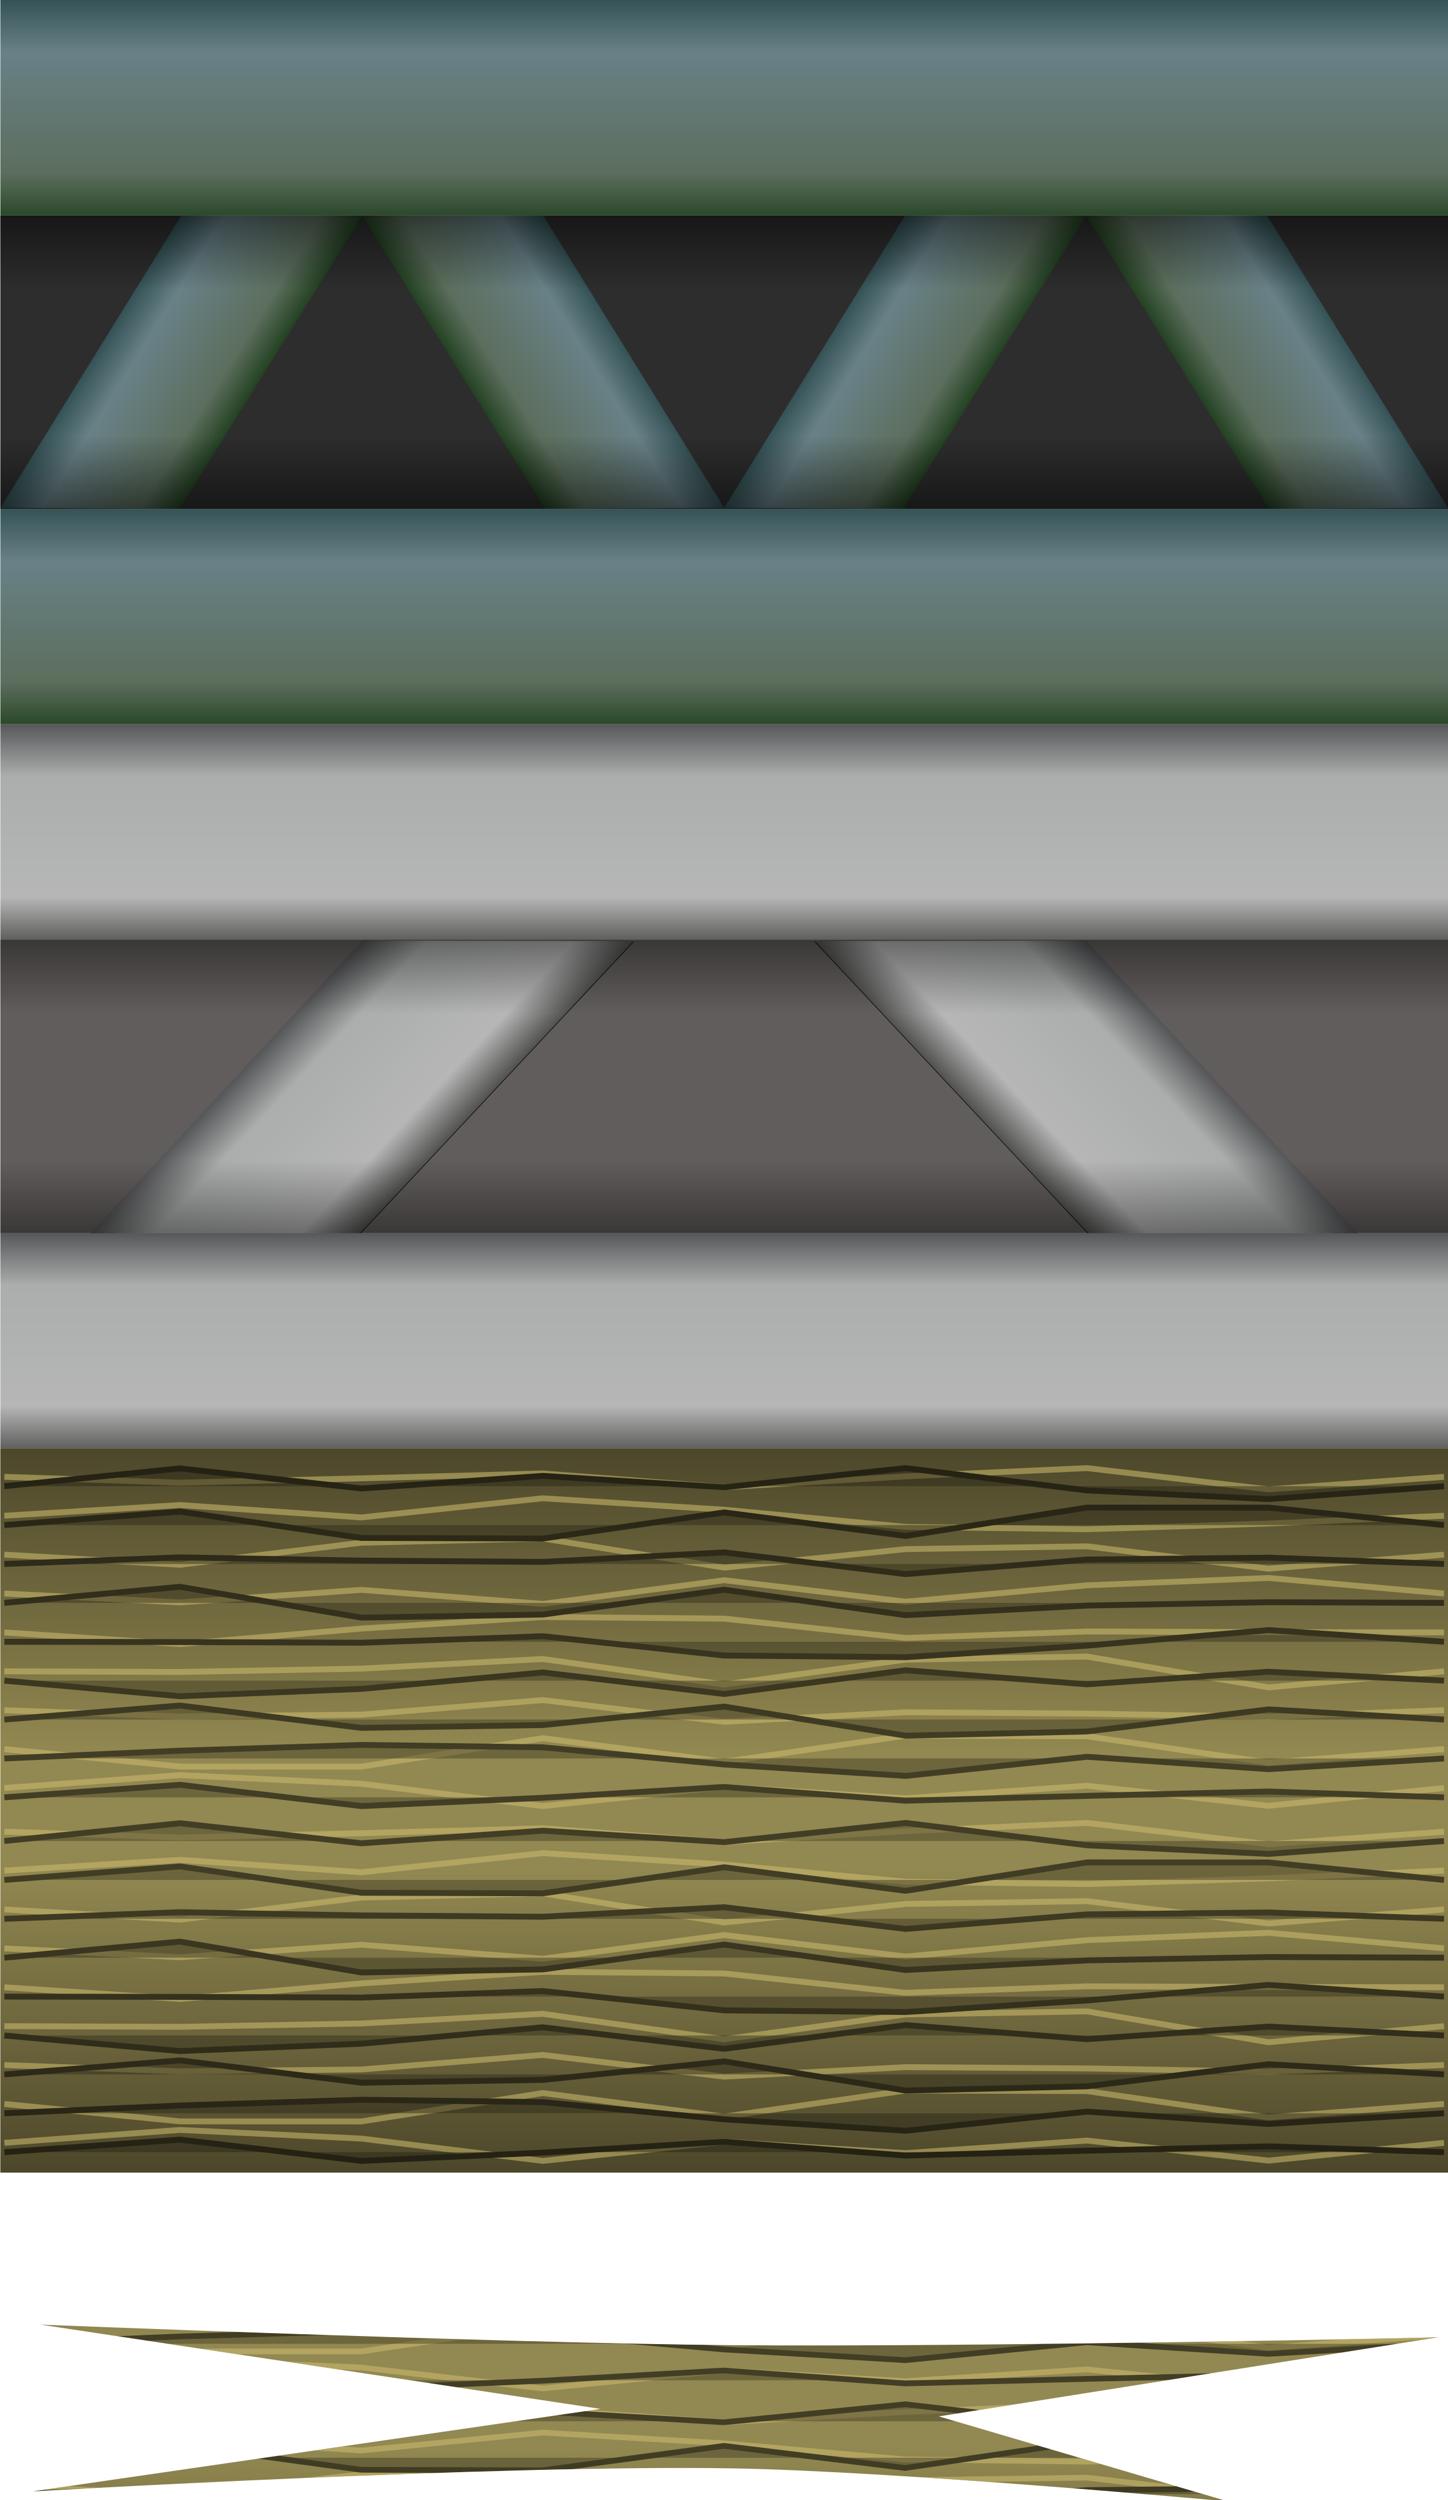 <?xml version="1.0" encoding="UTF-8" standalone="no"?>
<!-- Created with Inkscape (http://www.inkscape.org/) -->

<svg
   xmlns:dc="http://purl.org/dc/elements/1.1/"
   xmlns:cc="http://creativecommons.org/ns#"
   xmlns:rdf="http://www.w3.org/1999/02/22-rdf-syntax-ns#"
   xmlns:svg="http://www.w3.org/2000/svg"
   xmlns="http://www.w3.org/2000/svg"
   xmlns:xlink="http://www.w3.org/1999/xlink"
   xmlns:sodipodi="http://sodipodi.sourceforge.net/DTD/sodipodi-0.dtd"
   xmlns:inkscape="http://www.inkscape.org/namespaces/inkscape"
   width="128.032"
   height="220.939"
   id="svg20568"
   version="1.1"
   inkscape:version="0.48+devel r11664"
   sodipodi:docname="BeamDesigns.svg">
  <title
     id="title21567">MagneTank Beam Designs</title>
  <defs
     id="defs20570">
    <clipPath
       clipPathUnits="userSpaceOnUse"
       id="clipPath3381">
      <path
         style="font-size:xx-small;font-style:normal;font-variant:normal;font-weight:normal;font-stretch:normal;text-indent:0;text-align:start;text-decoration:none;line-height:normal;letter-spacing:normal;word-spacing:normal;text-transform:none;direction:ltr;block-progression:tb;writing-mode:lr-tb;text-anchor:start;baseline-shift:baseline;opacity:0.5;color:#000000;fill:#0000ff;fill-opacity:1;fill-rule:nonzero;stroke:none;stroke-width:16;marker:none;visibility:visible;display:inline;overflow:visible;enable-background:accumulate;font-family:Sans;-inkscape-font-specification:Sans"
         d="M -600.232,1264.876 -608.172,1314.399 -615.943,1264.171 C -615.943,1264.171 -613.404,1305.363 -613.771,1325.985 -614.033,1340.673 -616.883,1369.858 -616.883,1369.858 L -608.876,1344.314 -601.404,1388.583 C -601.425,1390.81 -602.369,1346.852 -602.166,1325.985 -601.968,1305.598 -600.232,1264.876 -600.232,1264.876 z"
         id="path3383"
         inkscape:connector-curvature="0"
         sodipodi:nodetypes="cccacccac" />
    </clipPath>
    <linearGradient
       inkscape:collect="always"
       xlink:href="#linearGradient19919"
       id="linearGradient3369"
       gradientUnits="userSpaceOnUse"
       gradientTransform="matrix(1,0,0,1.551,-793.601,-649.913)"
       x1="-531.698"
       y1="789.513"
       x2="-531.698"
       y2="806.837" />
    <linearGradient
       id="linearGradient19919"
       inkscape:collect="always">
      <stop
         id="stop19921"
         offset="0"
         style="stop-color:#000000;stop-opacity:1;" />
      <stop
         id="stop19923"
         offset="1"
         style="stop-color:#000000;stop-opacity:0;" />
    </linearGradient>
    <linearGradient
       inkscape:collect="always"
       xlink:href="#linearGradient19919"
       id="linearGradient3371"
       gradientUnits="userSpaceOnUse"
       gradientTransform="matrix(1,0,0,1.551,-793.601,-1863.189)"
       x1="-531.698"
       y1="789.513"
       x2="-531.698"
       y2="806.837" />
    <linearGradient
       y2="392.237"
       x2="333.25"
       y1="392.237"
       x1="313.016"
       gradientTransform="matrix(0.792,-0.495,0.792,0.495,-901.401,951.955)"
       gradientUnits="userSpaceOnUse"
       id="linearGradient21427"
       xlink:href="#linearGradient21409"
       inkscape:collect="always" />
    <linearGradient
       id="linearGradient21409">
      <stop
         id="stop21411"
         offset="0"
         style="stop-color:#193a3b;stop-opacity:1;" />
      <stop
         style="stop-color:#688187;stop-opacity:1;"
         offset="0.289"
         id="stop21413" />
      <stop
         id="stop21415"
         offset="0.719"
         style="stop-color:#5c6e5d;stop-opacity:1;" />
      <stop
         style="stop-color:#022800;stop-opacity:1;"
         offset="1"
         id="stop21417" />
    </linearGradient>
    <linearGradient
       y2="392.237"
       x2="333.25"
       y1="392.237"
       x1="313.016"
       gradientTransform="matrix(0.792,0.495,0.792,-0.495,-901.401,988.325)"
       gradientUnits="userSpaceOnUse"
       id="linearGradient21401"
       xlink:href="#linearGradient21409"
       inkscape:collect="always" />
    <linearGradient
       y2="975.826"
       x2="-306.929"
       y1="975.826"
       x1="-329.069"
       gradientTransform="matrix(1.12,0,0,0.629,-0.866,323.967)"
       gradientUnits="userSpaceOnUse"
       id="linearGradient21403"
       xlink:href="#linearGradient21409"
       inkscape:collect="always" />
    <linearGradient
       y2="975.826"
       x2="-306.929"
       y1="975.826"
       x1="-329.069"
       gradientTransform="matrix(1.12,0,0,0.629,44.104,323.967)"
       gradientUnits="userSpaceOnUse"
       id="linearGradient21405"
       xlink:href="#linearGradient21409"
       inkscape:collect="always" />
    <linearGradient
       y2="392.237"
       x2="333.25"
       y1="392.237"
       x1="313.016"
       gradientTransform="matrix(0.792,-0.495,0.792,0.495,-901.401,887.955)"
       gradientUnits="userSpaceOnUse"
       id="linearGradient21433"
       xlink:href="#linearGradient21409"
       inkscape:collect="always" />
    <linearGradient
       y2="392.237"
       x2="333.25"
       y1="392.237"
       x1="313.016"
       gradientTransform="matrix(0.792,0.495,0.792,-0.495,-901.401,924.325)"
       gradientUnits="userSpaceOnUse"
       id="linearGradient21435"
       xlink:href="#linearGradient21409"
       inkscape:collect="always" />
    <linearGradient
       y2="938.14"
       x2="-326.741"
       y1="938.14"
       x1="-349.899"
       gradientTransform="matrix(1.12,0,0,1,44.104,0)"
       gradientUnits="userSpaceOnUse"
       id="linearGradient21407"
       xlink:href="#linearGradient13680"
       inkscape:collect="always" />
    <linearGradient
       id="linearGradient13680">
      <stop
         id="stop13682"
         offset="0"
         style="stop-color:#000000;stop-opacity:1;" />
      <stop
         style="stop-color:#000000;stop-opacity:0;"
         offset="0.25"
         id="stop13684" />
      <stop
         style="stop-color:#000000;stop-opacity:0;"
         offset="0.75"
         id="stop13686" />
      <stop
         id="stop13688"
         offset="1"
         style="stop-color:#000000;stop-opacity:1;" />
    </linearGradient>
    <linearGradient
       y2="806.837"
       x2="-531.698"
       y1="789.513"
       x1="-531.698"
       gradientTransform="matrix(1,0,0,1.551,-793.601,-649.913)"
       gradientUnits="userSpaceOnUse"
       id="linearGradient21379"
       xlink:href="#linearGradient19919"
       inkscape:collect="always" />
    <linearGradient
       y2="806.837"
       x2="-531.698"
       y1="789.513"
       x1="-531.698"
       gradientTransform="matrix(1,0,0,1.551,-793.601,-1863.189)"
       gradientUnits="userSpaceOnUse"
       id="linearGradient21381"
       xlink:href="#linearGradient19919"
       inkscape:collect="always" />
    <filter
       inkscape:collect="always"
       id="filter13674"
       x="-0.272"
       width="1.543"
       y="-0.056"
       height="1.112"
       style="color-interpolation-filters:sRGB">
      <feGaussianBlur
         inkscape:collect="always"
         stdDeviation="2.622"
         id="feGaussianBlur13676" />
    </filter>
    <linearGradient
       y2="392.237"
       x2="333.25"
       y1="392.237"
       x1="313.016"
       gradientTransform="matrix(0.792,-0.742,0.792,0.742,-901.311,918.863)"
       gradientUnits="userSpaceOnUse"
       id="linearGradient21369"
       xlink:href="#linearGradient13589"
       inkscape:collect="always" />
    <linearGradient
       id="linearGradient13589">
      <stop
         style="stop-color:#29282c;stop-opacity:1"
         offset="0"
         id="stop13591" />
      <stop
         id="stop13593"
         offset="0.289"
         style="stop-color:#abaead;stop-opacity:1" />
      <stop
         style="stop-color:#b6b6b6;stop-opacity:1;"
         offset="0.719"
         id="stop13595" />
      <stop
         id="stop13597"
         offset="1"
         style="stop-color:#151513;stop-opacity:1;" />
    </linearGradient>
    <linearGradient
       y2="392.237"
       x2="333.25"
       y1="392.237"
       x1="313.016"
       gradientTransform="matrix(0.792,0.742,0.792,-0.742,-901.311,957.417)"
       gradientUnits="userSpaceOnUse"
       id="linearGradient21371"
       xlink:href="#linearGradient13589"
       inkscape:collect="always" />
    <linearGradient
       y2="975.826"
       x2="-306.929"
       y1="975.826"
       x1="-329.069"
       gradientTransform="matrix(1.12,0,0,0.629,-0.866,323.967)"
       gradientUnits="userSpaceOnUse"
       id="linearGradient21373"
       xlink:href="#linearGradient13589"
       inkscape:collect="always" />
    <linearGradient
       y2="975.826"
       x2="-306.929"
       y1="975.826"
       x1="-329.069"
       gradientTransform="matrix(1.12,0,0,0.629,44.104,323.967)"
       gradientUnits="userSpaceOnUse"
       id="linearGradient21375"
       xlink:href="#linearGradient13589"
       inkscape:collect="always" />
    <linearGradient
       y2="938.14"
       x2="-326.741"
       y1="938.14"
       x1="-349.899"
       gradientTransform="matrix(1.12,0,0,1,44.104,0)"
       gradientUnits="userSpaceOnUse"
       id="linearGradient21306"
       xlink:href="#linearGradient13680"
       inkscape:collect="always" />
  </defs>
  <sodipodi:namedview
     id="base"
     pagecolor="#ffffff"
     bordercolor="#666666"
     borderopacity="1.0"
     inkscape:pageopacity="0.0"
     inkscape:pageshadow="2"
     inkscape:zoom="0.35"
     inkscape:cx="111.90631"
     inkscape:cy="128.76728"
     inkscape:document-units="px"
     inkscape:current-layer="layer1"
     showgrid="false"
     width="0px"
     height="0px"
     fit-margin-top="0"
     fit-margin-left="0"
     fit-margin-right="0"
     fit-margin-bottom="0" />
  <g
     inkscape:label="Layer 1"
     inkscape:groupmode="layer"
     id="layer1"
     transform="translate(4.7460937e-6,-831.423)">
    <g
       id="g13813"
       transform="matrix(0,1,-1,0,1002.172,1262.309)">
      <rect
         y="874.14"
         x="-347.857"
         height="128"
         width="25.942"
         id="rect13815"
         style="fill:#625d5d;fill-opacity:1;fill-rule:nonzero;stroke:none" />
      <path
         transform="matrix(1.12,0,0,1,44.104,0)"
         inkscape:connector-curvature="0"
         d="M -349.818,906.159 -326.741,882.14 -326.66,905.889 -349.781,930.14 z M -349.818,970.121 -326.741,994.14 -326.66,970.391 -349.781,946.14 z"
         style="fill:#000000;fill-opacity:1;stroke:none;filter:url(#filter13674)"
         id="path13817" />
      <path
         inkscape:connector-curvature="0"
         id="path13819"
         d="M -347.766,970.121 -321.915,994.14 -321.825,970.391 -347.725,946.14 z"
         style="fill:url(#linearGradient21369);fill-opacity:1;stroke:none" />
      <path
         style="fill:url(#linearGradient21371);fill-opacity:1;stroke:none"
         d="M -347.766,906.159 -321.915,882.14 -321.825,905.889 -347.725,930.14 z"
         id="path13821"
         inkscape:connector-curvature="0" />
      <rect
         style="fill:url(#linearGradient21373);fill-opacity:1;fill-rule:nonzero;stroke:none"
         id="rect13823"
         width="19.029"
         height="128"
         x="-366.886"
         y="874.14" />
      <rect
         y="874.14"
         x="-321.915"
         height="128"
         width="19.029"
         id="rect13825"
         style="fill:url(#linearGradient21375);fill-opacity:1;fill-rule:nonzero;stroke:none" />
      <rect
         style="opacity:0.412;fill:url(#linearGradient21306);fill-opacity:1;fill-rule:nonzero;stroke:none"
         id="rect13827"
         width="25.942"
         height="128"
         x="-347.857"
         y="874.14" />
    </g>
    <g
       id="g20151"
       transform="matrix(0,-1,1,0,-1261.267,384.785)">
      <rect
         transform="matrix(0,-1,1,0,0,0)"
         y="-638.638"
         x="-1389.3"
         height="64"
         width="128"
         id="rect20090"
         style="fill:#928851;fill-opacity:1;stroke:none" />
      <rect
         y="574.638"
         x="-1389.3"
         height="26.87"
         width="128"
         id="rect20106"
         style="opacity:0.478;fill:url(#linearGradient21379);fill-opacity:1;fill-rule:nonzero;stroke:none"
         transform="matrix(0,-1,-1,0,0,0)" />
      <rect
         transform="matrix(0,-1,1,0,0,0)"
         style="opacity:0.478;fill:url(#linearGradient21381);fill-opacity:1;fill-rule:nonzero;stroke:none"
         id="rect20104"
         width="128"
         height="26.87"
         x="-1389.3"
         y="-638.638" />
      <g
         style="opacity:0.548"
         transform="translate(0,-210)"
         id="g20147">
        <path
           id="path20102"
           style="fill:none;stroke:#cdbd6d;stroke-width:0.52;stroke-opacity:1"
           d="M -608.508,1471.651 -609.024,1487.178 -608.64,1503.218 -608.211,1519.259 -609.429,1535.3 -608.467,1551.34 -607.736,1567.381 -609.616,1583.421 -608.508,1598.948 M -611.945,1471.651 -611,1487.178 -612.093,1503.218 -610.404,1519.259 -611.412,1535.3 -612.93,1551.34 -613.141,1567.381 -612.633,1583.421 -611.945,1598.948 M -615.382,1471.651 -616.28,1487.178 -614.329,1503.218 -613.956,1519.259 -616.53,1535.3 -614.896,1551.34 -614.647,1567.381 -616.62,1583.421 -615.382,1598.948 M -618.82,1471.651 -619.606,1487.178 -618.498,1503.218 -619.737,1519.259 -617.642,1535.3 -619.544,1551.34 -618.094,1567.381 -617.445,1583.421 -618.82,1598.948 M -622.257,1471.651 -623.289,1487.178 -621.918,1503.218 -620.894,1519.259 -621.041,1535.3 -622.749,1551.34 -622.173,1567.381 -622.231,1583.421 -622.257,1598.948 M -625.694,1471.651 -625.754,1487.178 -625.457,1503.218 -624.606,1519.259 -626.856,1535.3 -624.662,1551.34 -624.391,1567.381 -627.115,1583.421 -625.694,1598.948 M -629.131,1471.651 -629.69,1487.178 -629.522,1503.218 -628.238,1519.259 -630.156,1535.3 -629.315,1551.34 -629.43,1567.381 -629.716,1583.421 -629.131,1598.948 M -632.569,1471.651 -634.11,1487.178 -634.116,1503.218 -631.607,1519.259 -633.686,1535.3 -631.383,1551.34 -631.434,1567.381 -633.761,1583.421 -632.569,1598.948 M -636.006,1471.651 -634.867,1487.178 -635.63,1503.218 -637.604,1519.259 -635.908,1535.3 -636.917,1551.34 -635.805,1567.381 -637.579,1583.421 -636.006,1598.948 M -577.15,1471.651 -577.666,1487.178 -577.282,1503.218 -576.853,1519.259 -578.071,1535.3 -577.109,1551.34 -576.379,1567.381 -578.258,1583.421 -577.15,1598.948 M -580.588,1471.651 -579.643,1487.178 -580.736,1503.218 -579.047,1519.259 -580.055,1535.3 -581.573,1551.34 -581.783,1567.381 -581.276,1583.421 -580.588,1598.948 M -584.025,1471.651 -584.922,1487.178 -582.972,1503.218 -582.599,1519.259 -585.172,1535.3 -583.539,1551.34 -583.289,1567.381 -585.263,1583.421 -584.025,1598.948 M -587.462,1471.651 -588.248,1487.178 -587.141,1503.218 -588.38,1519.259 -586.285,1535.3 -588.187,1551.34 -586.737,1567.381 -586.087,1583.421 -587.462,1598.948 M -590.899,1471.651 -591.931,1487.178 -590.56,1503.218 -589.537,1519.259 -589.683,1535.3 -591.391,1551.34 -590.816,1567.381 -590.874,1583.421 -590.899,1598.948 M -594.337,1471.651 -594.396,1487.178 -594.1,1503.218 -593.249,1519.259 -595.499,1535.3 -593.305,1551.34 -593.033,1567.381 -595.758,1583.421 -594.337,1598.948 M -597.774,1471.651 -598.332,1487.178 -598.165,1503.218 -596.88,1519.259 -598.798,1535.3 -597.957,1551.34 -598.073,1567.381 -598.358,1583.421 -597.774,1598.948 M -601.211,1471.651 -602.753,1487.178 -602.759,1503.218 -600.249,1519.259 -602.328,1535.3 -600.025,1551.34 -600.077,1567.381 -602.404,1583.421 -601.211,1598.948 M -604.648,1471.651 -603.51,1487.178 -604.272,1503.218 -606.246,1519.259 -604.551,1535.3 -605.56,1551.34 -604.448,1567.381 -606.221,1583.421 -604.648,1598.948"
           inkscape:connector-curvature="0" />
        <path
           id="path20100"
           style="fill:#000000;fill-opacity:0.468;stroke:#000000;stroke-width:0.52;stroke-opacity:1"
           d="M -636.832,1598.948 -636.317,1583.421 -636.701,1567.381 -637.129,1551.34 -635.912,1535.3 -636.874,1519.259 -637.604,1503.218 -635.724,1487.178 -636.832,1471.651 M -633.395,1598.948 -634.34,1583.421 -633.247,1567.381 -634.936,1551.34 -633.928,1535.3 -632.41,1519.259 -632.199,1503.218 -632.707,1487.178 -633.395,1471.651 M -629.958,1598.948 -629.061,1583.421 -631.011,1567.381 -631.384,1551.34 -628.81,1535.3 -630.444,1519.259 -630.693,1503.218 -628.72,1487.178 -629.958,1471.651 M -626.521,1598.948 -625.735,1583.421 -626.842,1567.381 -625.603,1551.34 -627.698,1535.3 -625.796,1519.259 -627.246,1503.218 -627.895,1487.178 -626.521,1471.651 M -623.083,1598.948 -622.052,1583.421 -623.423,1567.381 -624.446,1551.34 -624.299,1535.3 -622.592,1519.259 -623.167,1503.218 -623.109,1487.178 -623.083,1471.651 M -619.646,1598.948 -619.586,1583.421 -619.883,1567.381 -620.734,1551.34 -618.484,1535.3 -620.678,1519.259 -620.949,1503.218 -618.225,1487.178 -619.646,1471.651 M -616.209,1598.948 -615.65,1583.421 -615.818,1567.381 -617.103,1551.34 -615.184,1535.3 -616.026,1519.259 -615.91,1503.218 -615.624,1487.178 -616.209,1471.651 M -612.772,1598.948 -611.23,1583.421 -611.224,1567.381 -613.734,1551.34 -611.655,1535.3 -613.957,1519.259 -613.906,1503.218 -611.579,1487.178 -612.772,1471.651 M -609.334,1598.948 -610.473,1583.421 -609.711,1567.381 -607.736,1551.34 -609.432,1535.3 -608.423,1519.259 -609.535,1503.218 -607.762,1487.178 -609.334,1471.651 M -605.475,1598.948 -604.959,1583.421 -605.343,1567.381 -605.772,1551.34 -604.554,1535.3 -605.516,1519.259 -606.246,1503.218 -604.367,1487.178 -605.475,1471.651 M -602.038,1598.948 -602.983,1583.421 -601.89,1567.381 -603.579,1551.34 -602.57,1535.3 -601.053,1519.259 -600.842,1503.218 -601.35,1487.178 -602.038,1471.651 M -598.6,1598.948 -597.703,1583.421 -599.653,1567.381 -600.026,1551.34 -597.453,1535.3 -599.086,1519.259 -599.336,1503.218 -597.363,1487.178 -598.6,1471.651 M -595.163,1598.948 -594.377,1583.421 -595.485,1567.381 -594.246,1551.34 -596.341,1535.3 -594.439,1519.259 -595.889,1503.218 -596.538,1487.178 -595.163,1471.651 M -591.726,1598.948 -590.694,1583.421 -592.065,1567.381 -593.088,1551.34 -592.942,1535.3 -591.234,1519.259 -591.81,1503.218 -591.751,1487.178 -591.726,1471.651 M -588.289,1598.948 -588.229,1583.421 -588.525,1567.381 -589.377,1551.34 -587.126,1535.3 -589.321,1519.259 -589.592,1503.218 -586.868,1487.178 -588.289,1471.651 M -584.851,1598.948 -584.293,1583.421 -584.461,1567.381 -585.745,1551.34 -583.827,1535.3 -584.668,1519.259 -584.553,1503.218 -584.267,1487.178 -584.851,1471.651 M -581.414,1598.948 -579.872,1583.421 -579.867,1567.381 -582.376,1551.34 -580.297,1535.3 -582.6,1519.259 -582.549,1503.218 -580.221,1487.178 -581.414,1471.651 M -577.977,1598.948 -579.116,1583.421 -578.353,1567.381 -576.379,1551.34 -578.075,1535.3 -577.066,1519.259 -578.178,1503.218 -576.404,1487.178 -577.977,1471.651"
           inkscape:connector-curvature="0" />
      </g>
    </g>
    <g
       transform="matrix(0,1,-1,0,1002.172,1198.309)"
       id="g21383">
      <rect
         style="fill:#2e2d2d;fill-opacity:1;fill-rule:nonzero;stroke:none"
         id="rect21385"
         width="25.942"
         height="128"
         x="-347.857"
         y="874.14" />
      <path
         style="fill:url(#linearGradient21427);fill-opacity:1;stroke:none"
         d="M -347.857,986.127 -322.005,1002.14 -321.915,986.307 -347.816,970.14 z"
         id="path21389"
         inkscape:connector-curvature="0" />
      <path
         inkscape:connector-curvature="0"
         id="path21391"
         d="M -347.857,954.153 -322.005,938.14 -321.915,953.973 -347.816,970.14 z"
         style="fill:url(#linearGradient21401);fill-opacity:1;stroke:none" />
      <rect
         y="874.14"
         x="-366.886"
         height="128"
         width="19.029"
         id="rect21393"
         style="fill:url(#linearGradient21403);fill-opacity:1;fill-rule:nonzero;stroke:none" />
      <rect
         style="fill:url(#linearGradient21405);fill-opacity:1;fill-rule:nonzero;stroke:none"
         id="rect21395"
         width="19.029"
         height="128"
         x="-321.915"
         y="874.14" />
      <path
         inkscape:connector-curvature="0"
         id="path21429"
         d="M -347.857,922.127 -322.005,938.14 -321.915,922.307 -347.816,906.14 z"
         style="fill:url(#linearGradient21433);fill-opacity:1;stroke:none" />
      <path
         style="fill:url(#linearGradient21435);fill-opacity:1;stroke:none"
         d="M -347.857,890.153 -322.005,874.14 -321.915,889.973 -347.816,906.14 z"
         id="path21431"
         inkscape:connector-curvature="0" />
      <rect
         y="874.14"
         x="-347.857"
         height="128"
         width="25.942"
         id="rect21397"
         style="opacity:0.491;fill:url(#linearGradient21407);fill-opacity:1;fill-rule:nonzero;stroke:none" />
    </g>
    <g
       inkscape:export-ydpi="90"
       inkscape:export-xdpi="90"
       inkscape:export-filename="D:\Users\Brian\workspace\MagneTank\assets\MagneTank\WoodenParticle.png"
       id="g3385"
       transform="translate(-437.507,291.7)">
      <rect
         style="opacity:0;fill:#000000;fill-opacity:1;fill-rule:nonzero;stroke:none"
         id="rect5266"
         width="128"
         height="16"
         x="437.507"
         y="744.663" />
      <g
         id="g3395">
        <g
           transform="matrix(0,-0.938,1,0,-823.792,182.14)"
           id="g3382"
           clip-path="url(#clipPath3381)">
          <rect
             style="fill:#928851;fill-opacity:1;stroke:none"
             id="rect3384"
             width="128"
             height="64"
             x="-1389.3"
             y="-638.638"
             transform="matrix(0,-1,1,0,0,0)" />
          <rect
             transform="matrix(0,-1,-1,0,0,0)"
             style="opacity:0.478;fill:url(#linearGradient3369);fill-opacity:1;fill-rule:nonzero;stroke:none"
             id="rect3386"
             width="128"
             height="26.87"
             x="-1389.3"
             y="574.638" />
          <rect
             y="-638.638"
             x="-1389.3"
             height="26.87"
             width="128"
             id="rect3388"
             style="opacity:0.478;fill:url(#linearGradient3371);fill-opacity:1;fill-rule:nonzero;stroke:none"
             transform="matrix(0,-1,1,0,0,0)" />
          <g
             id="g3390"
             transform="translate(0,-210)"
             style="opacity:0.548">
            <path
               inkscape:connector-curvature="0"
               d="M -608.508,1471.651 -609.024,1487.178 -608.64,1503.218 -608.211,1519.259 -609.429,1535.3 -608.467,1551.34 -607.736,1567.381 -609.616,1583.421 -608.508,1598.948 M -611.945,1471.651 -611,1487.178 -612.093,1503.218 -610.404,1519.259 -611.412,1535.3 -612.93,1551.34 -613.141,1567.381 -612.633,1583.421 -611.945,1598.948 M -615.382,1471.651 -616.28,1487.178 -614.329,1503.218 -613.956,1519.259 -616.53,1535.3 -614.896,1551.34 -614.647,1567.381 -616.62,1583.421 -615.382,1598.948 M -618.82,1471.651 -619.606,1487.178 -618.498,1503.218 -619.737,1519.259 -617.642,1535.3 -619.544,1551.34 -618.094,1567.381 -617.445,1583.421 -618.82,1598.948 M -622.257,1471.651 -623.289,1487.178 -621.918,1503.218 -620.894,1519.259 -621.041,1535.3 -622.749,1551.34 -622.173,1567.381 -622.231,1583.421 -622.257,1598.948 M -625.694,1471.651 -625.754,1487.178 -625.457,1503.218 -624.606,1519.259 -626.856,1535.3 -624.662,1551.34 -624.391,1567.381 -627.115,1583.421 -625.694,1598.948 M -629.131,1471.651 -629.69,1487.178 -629.522,1503.218 -628.238,1519.259 -630.156,1535.3 -629.315,1551.34 -629.43,1567.381 -629.716,1583.421 -629.131,1598.948 M -632.569,1471.651 -634.11,1487.178 -634.116,1503.218 -631.607,1519.259 -633.686,1535.3 -631.383,1551.34 -631.434,1567.381 -633.761,1583.421 -632.569,1598.948 M -636.006,1471.651 -634.867,1487.178 -635.63,1503.218 -637.604,1519.259 -635.908,1535.3 -636.917,1551.34 -635.805,1567.381 -637.579,1583.421 -636.006,1598.948 M -577.15,1471.651 -577.666,1487.178 -577.282,1503.218 -576.853,1519.259 -578.071,1535.3 -577.109,1551.34 -576.379,1567.381 -578.258,1583.421 -577.15,1598.948 M -580.588,1471.651 -579.643,1487.178 -580.736,1503.218 -579.047,1519.259 -580.055,1535.3 -581.573,1551.34 -581.783,1567.381 -581.276,1583.421 -580.588,1598.948 M -584.025,1471.651 -584.922,1487.178 -582.972,1503.218 -582.599,1519.259 -585.172,1535.3 -583.539,1551.34 -583.289,1567.381 -585.263,1583.421 -584.025,1598.948 M -587.462,1471.651 -588.248,1487.178 -587.141,1503.218 -588.38,1519.259 -586.285,1535.3 -588.187,1551.34 -586.737,1567.381 -586.087,1583.421 -587.462,1598.948 M -590.899,1471.651 -591.931,1487.178 -590.56,1503.218 -589.537,1519.259 -589.683,1535.3 -591.391,1551.34 -590.816,1567.381 -590.874,1583.421 -590.899,1598.948 M -594.337,1471.651 -594.396,1487.178 -594.1,1503.218 -593.249,1519.259 -595.499,1535.3 -593.305,1551.34 -593.033,1567.381 -595.758,1583.421 -594.337,1598.948 M -597.774,1471.651 -598.332,1487.178 -598.165,1503.218 -596.88,1519.259 -598.798,1535.3 -597.957,1551.34 -598.073,1567.381 -598.358,1583.421 -597.774,1598.948 M -601.211,1471.651 -602.753,1487.178 -602.759,1503.218 -600.249,1519.259 -602.328,1535.3 -600.025,1551.34 -600.077,1567.381 -602.404,1583.421 -601.211,1598.948 M -604.648,1471.651 -603.51,1487.178 -604.272,1503.218 -606.246,1519.259 -604.551,1535.3 -605.56,1551.34 -604.448,1567.381 -606.221,1583.421 -604.648,1598.948"
               style="fill:none;stroke:#cdbd6d;stroke-width:0.537;stroke-opacity:1"
               id="path3392" />
            <path
               inkscape:connector-curvature="0"
               d="M -636.832,1598.948 -636.317,1583.421 -636.701,1567.381 -637.129,1551.34 -635.912,1535.3 -636.874,1519.259 -637.604,1503.218 -635.724,1487.178 -636.832,1471.651 M -633.395,1598.948 -634.34,1583.421 -633.247,1567.381 -634.936,1551.34 -633.928,1535.3 -632.41,1519.259 -632.199,1503.218 -632.707,1487.178 -633.395,1471.651 M -629.958,1598.948 -629.061,1583.421 -631.011,1567.381 -631.384,1551.34 -628.81,1535.3 -630.444,1519.259 -630.693,1503.218 -628.72,1487.178 -629.958,1471.651 M -626.521,1598.948 -625.735,1583.421 -626.842,1567.381 -625.603,1551.34 -627.698,1535.3 -625.796,1519.259 -627.246,1503.218 -627.895,1487.178 -626.521,1471.651 M -623.083,1598.948 -622.052,1583.421 -623.423,1567.381 -624.446,1551.34 -624.299,1535.3 -622.592,1519.259 -623.167,1503.218 -623.109,1487.178 -623.083,1471.651 M -619.646,1598.948 -619.586,1583.421 -619.883,1567.381 -620.734,1551.34 -618.484,1535.3 -620.678,1519.259 -620.949,1503.218 -618.225,1487.178 -619.646,1471.651 M -616.209,1598.948 -615.65,1583.421 -615.818,1567.381 -617.103,1551.34 -615.184,1535.3 -616.026,1519.259 -615.91,1503.218 -615.624,1487.178 -616.209,1471.651 M -612.772,1598.948 -611.23,1583.421 -611.224,1567.381 -613.734,1551.34 -611.655,1535.3 -613.957,1519.259 -613.906,1503.218 -611.579,1487.178 -612.772,1471.651 M -609.334,1598.948 -610.473,1583.421 -609.711,1567.381 -607.736,1551.34 -609.432,1535.3 -608.423,1519.259 -609.535,1503.218 -607.762,1487.178 -609.334,1471.651 M -605.475,1598.948 -604.959,1583.421 -605.343,1567.381 -605.772,1551.34 -604.554,1535.3 -605.516,1519.259 -606.246,1503.218 -604.367,1487.178 -605.475,1471.651 M -602.038,1598.948 -602.983,1583.421 -601.89,1567.381 -603.579,1551.34 -602.57,1535.3 -601.053,1519.259 -600.842,1503.218 -601.35,1487.178 -602.038,1471.651 M -598.6,1598.948 -597.703,1583.421 -599.653,1567.381 -600.026,1551.34 -597.453,1535.3 -599.086,1519.259 -599.336,1503.218 -597.363,1487.178 -598.6,1471.651 M -595.163,1598.948 -594.377,1583.421 -595.485,1567.381 -594.246,1551.34 -596.341,1535.3 -594.439,1519.259 -595.889,1503.218 -596.538,1487.178 -595.163,1471.651 M -591.726,1598.948 -590.694,1583.421 -592.065,1567.381 -593.088,1551.34 -592.942,1535.3 -591.234,1519.259 -591.81,1503.218 -591.751,1487.178 -591.726,1471.651 M -588.289,1598.948 -588.229,1583.421 -588.525,1567.381 -589.377,1551.34 -587.126,1535.3 -589.321,1519.259 -589.592,1503.218 -586.868,1487.178 -588.289,1471.651 M -584.851,1598.948 -584.293,1583.421 -584.461,1567.381 -585.745,1551.34 -583.827,1535.3 -584.668,1519.259 -584.553,1503.218 -584.267,1487.178 -584.851,1471.651 M -581.414,1598.948 -579.872,1583.421 -579.867,1567.381 -582.376,1551.34 -580.297,1535.3 -582.6,1519.259 -582.549,1503.218 -580.221,1487.178 -581.414,1471.651 M -577.977,1598.948 -579.116,1583.421 -578.353,1567.381 -576.379,1551.34 -578.075,1535.3 -577.066,1519.259 -578.178,1503.218 -576.404,1487.178 -577.977,1471.651"
               style="fill:#000000;fill-opacity:0.468;stroke:#000000;stroke-width:0.537;stroke-opacity:1"
               id="path3394" />
          </g>
        </g>
      </g>
    </g>
  </g>
</svg>
